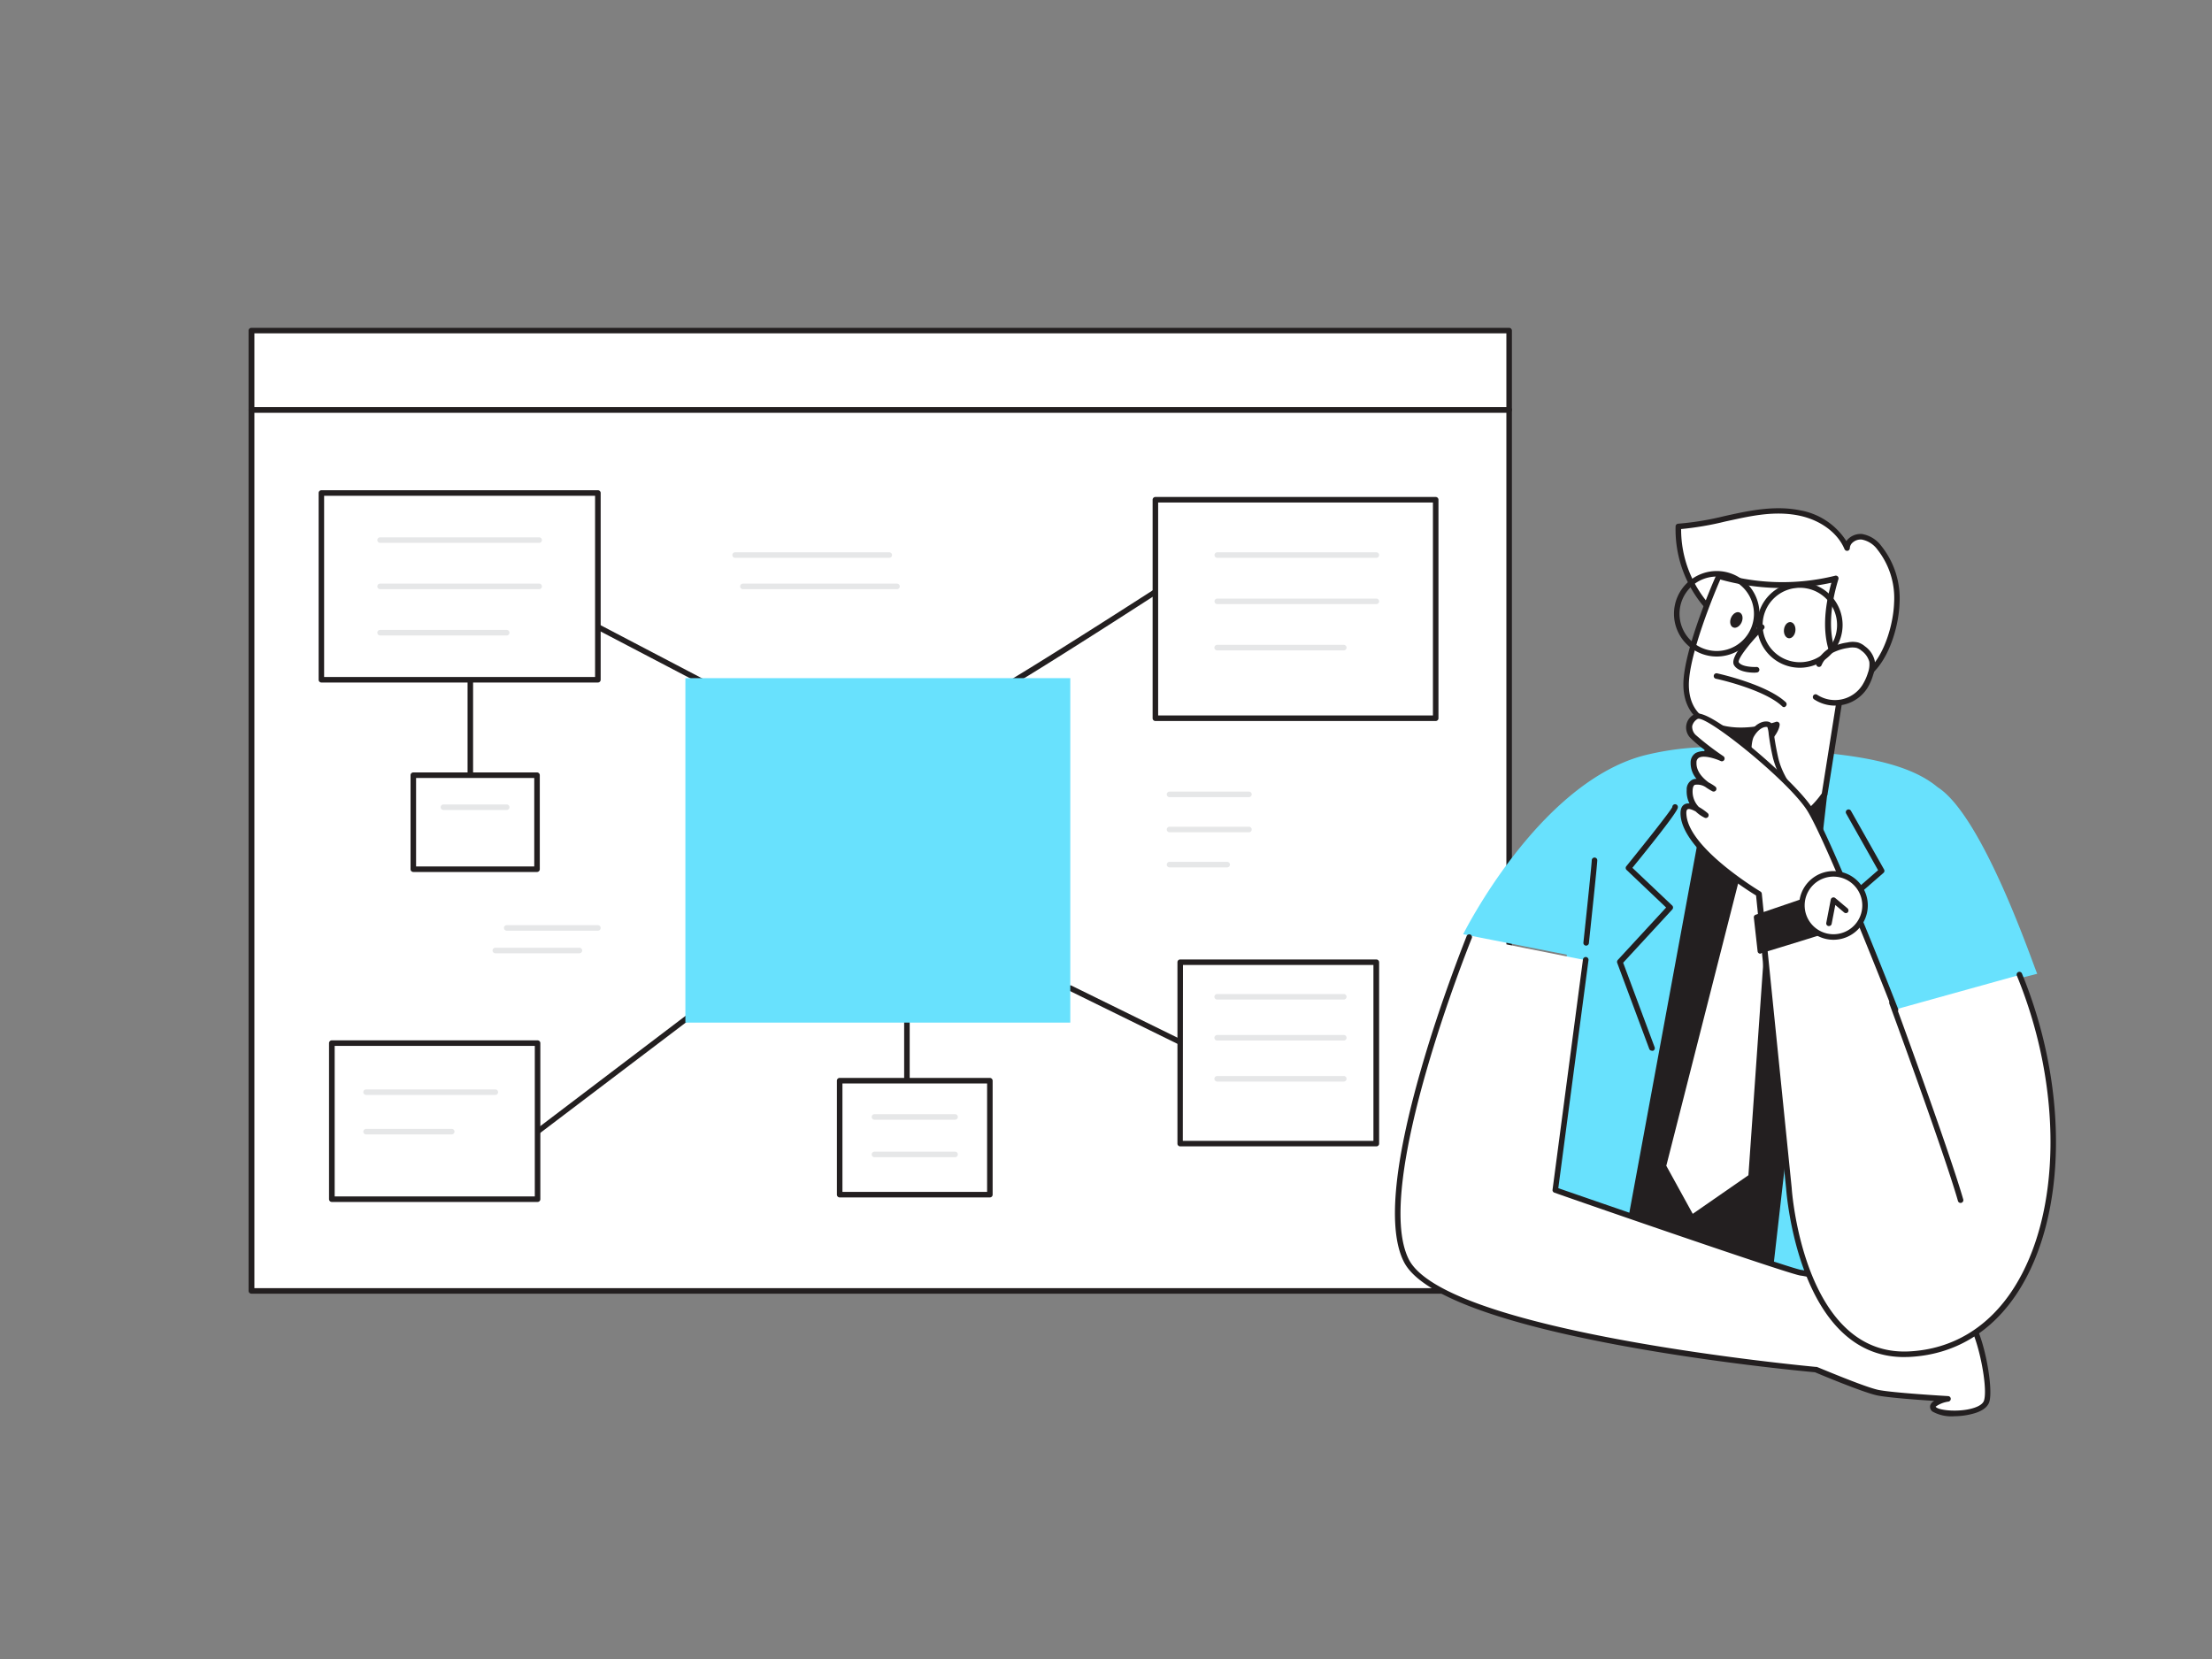 <svg id="_60_mind_map" data-name="#60_mind_map" xmlns="http://www.w3.org/2000/svg" viewBox="0 0 400 300"><rect x="0" y="0" width="400" height="300" fill="#808080" stroke="none"/><rect x="79.51" y="40.05" width="159.33" height="227.44" transform="translate(312.95 -5.4) rotate(90)" fill="#fff"/><path d="M272.9,233.94H45.45a.51.51,0,0,1-.5-.5V74.11a.5.5,0,0,1,.5-.5H272.9a.5.5,0,0,1,.5.5V233.44A.51.51,0,0,1,272.9,233.94ZM46,232.94H272.4V74.61H46Z" fill="#231f20"/><rect x="152.01" y="-46.78" width="14.32" height="227.44" transform="translate(92.23 226.12) rotate(-90)" fill="#fff"/><path d="M272.9,74.61H45.45a.51.51,0,0,1-.5-.5V59.78a.51.51,0,0,1,.5-.5H272.9a.51.51,0,0,1,.5.5V74.11A.51.51,0,0,1,272.9,74.61ZM46,73.61H272.4V60.28H46Z" fill="#231f20"/><path d="M130.77,125.72a.46.46,0,0,1-.23-.06l-29.79-15.58a.5.5,0,0,1-.21-.67.51.51,0,0,1,.68-.22L131,124.78a.49.49,0,0,1,.21.67A.5.5,0,0,1,130.77,125.72Z" fill="#231f20"/><path d="M97.21,205.14a.47.47,0,0,1-.39-.2.49.49,0,0,1,.09-.7l33.56-25.48a.5.5,0,1,1,.6.8L97.52,205A.51.51,0,0,1,97.21,205.14Z" fill="#231f20"/><path d="M226.92,195.58a.59.59,0,0,1-.22-.05l-33.38-16.4a.51.51,0,0,1-.23-.67.5.5,0,0,1,.67-.23l33.38,16.4a.5.5,0,0,1,.23.67A.51.51,0,0,1,226.92,195.58Z" fill="#231f20"/><path d="M179.41,125.7a.39.39,0,0,1-.33-.2c-.35-.5.17-.9,1.31-1.8a.5.5,0,0,1,.7.09l.06.08c5.19-3,20.81-12.91,31.56-19.87a.5.5,0,1,1,.55.84c-.09,0-8.37,5.41-16.59,10.62C183,124.14,180.18,125.7,179.41,125.7Z" fill="#231f20"/><path d="M85.05,140.71a.51.51,0,0,1-.5-.5V122.92a.51.51,0,0,1,.5-.5.5.5,0,0,1,.5.5v17.29A.5.5,0,0,1,85.05,140.71Z" fill="#231f20"/><rect x="66.23" y="81.03" width="33.78" height="50.01" transform="translate(189.15 22.92) rotate(90)" fill="#fff"/><path d="M108.12,123.42h-50a.5.5,0,0,1-.5-.5V89.15a.5.5,0,0,1,.5-.5h50a.5.5,0,0,1,.5.5v33.77A.5.5,0,0,1,108.12,123.42Zm-49.51-1h49V89.65h-49Z" fill="#231f20"/><rect x="64.5" y="184.14" width="28.23" height="37.2" transform="translate(281.36 124.12) rotate(90)" fill="#fff"/><path d="M97.21,217.35H60a.5.5,0,0,1-.5-.5V188.63a.5.5,0,0,1,.5-.5H97.21a.5.5,0,0,1,.5.5v28.22A.5.5,0,0,1,97.21,217.35Zm-36.69-1H96.71V189.13H60.52Z" fill="#231f20"/><rect x="155.12" y="192.15" width="20.61" height="27.16" transform="translate(371.15 40.31) rotate(90)" fill="#fff"/><path d="M179,216.53H151.84a.5.5,0,0,1-.5-.5V195.42a.5.5,0,0,1,.5-.5H179a.51.51,0,0,1,.5.5V216A.5.5,0,0,1,179,216.53Zm-26.66-1H178.5V195.92H152.34Z" fill="#231f20"/><rect x="214.52" y="84.78" width="39.5" height="50.69" transform="translate(344.4 -124.15) rotate(90)" fill="#fff"/><path d="M259.62,130.38H208.93a.5.5,0,0,1-.5-.5V90.37a.5.5,0,0,1,.5-.5h50.69a.5.5,0,0,1,.5.5v39.51A.5.5,0,0,1,259.62,130.38Zm-50.19-1h49.69V90.87H209.43Z" fill="#231f20"/><rect x="214.76" y="172.67" width="32.8" height="35.47" transform="translate(421.56 -40.75) rotate(90)" fill="#fff"/><path d="M248.89,207.3H213.42a.5.5,0,0,1-.5-.5V174a.5.5,0,0,1,.5-.5h35.47a.51.51,0,0,1,.5.5v32.8A.5.5,0,0,1,248.89,207.3Zm-35-1h34.47V174.5H213.92Z" fill="#231f20"/><rect x="77.44" y="137.51" width="16.98" height="22.37" transform="translate(234.62 62.77) rotate(90)" fill="#fff"/><path d="M97.11,157.68H74.74a.5.5,0,0,1-.5-.5v-17a.5.5,0,0,1,.5-.5H97.11a.5.5,0,0,1,.5.5v17A.5.5,0,0,1,97.11,157.68Zm-21.87-1H96.61v-16H75.24Z" fill="#231f20"/><line x1="164" y1="195.08" x2="164" y2="180.25" fill="#fff"/><path d="M164,195.58a.5.5,0,0,1-.5-.5V180.25a.5.5,0,0,1,.5-.5.51.51,0,0,1,.5.5v14.83A.51.51,0,0,1,164,195.58Z" fill="#231f20"/><rect x="127.6" y="118.97" width="62.29" height="69.6" transform="translate(312.51 -4.97) rotate(90)" fill="#68e1fd"/><path d="M248.89,100.87H220.12a.5.5,0,0,1-.5-.5.51.51,0,0,1,.5-.5h28.77a.51.51,0,0,1,.5.5A.5.5,0,0,1,248.89,100.87Z" fill="#e6e7e8"/><path d="M248.89,109.24H220.12a.5.5,0,0,1-.5-.5.51.51,0,0,1,.5-.5h28.77a.51.51,0,0,1,.5.5A.5.5,0,0,1,248.89,109.24Z" fill="#e6e7e8"/><path d="M243,117.61h-22.9a.5.5,0,0,1,0-1H243a.5.5,0,0,1,0,1Z" fill="#e6e7e8"/><path d="M97.5,98.17H68.73a.51.51,0,0,1-.5-.5.5.5,0,0,1,.5-.5H97.5a.5.5,0,0,1,.5.5A.5.5,0,0,1,97.5,98.17Z" fill="#e6e7e8"/><path d="M97.5,106.54H68.73a.51.51,0,0,1-.5-.5.5.5,0,0,1,.5-.5H97.5a.5.5,0,0,1,.5.5A.5.5,0,0,1,97.5,106.54Z" fill="#e6e7e8"/><path d="M91.63,114.91H68.73a.51.51,0,0,1-.5-.5.5.5,0,0,1,.5-.5h22.9a.5.5,0,0,1,.5.5A.5.5,0,0,1,91.63,114.91Z" fill="#e6e7e8"/><path d="M91.63,146.47H80.18a.5.5,0,0,1-.5-.5.51.51,0,0,1,.5-.5H91.63a.5.5,0,0,1,.5.5A.5.5,0,0,1,91.63,146.47Z" fill="#e6e7e8"/><path d="M89.57,198H66.2a.51.51,0,0,1-.5-.5.5.5,0,0,1,.5-.5H89.57a.5.5,0,0,1,.5.5A.5.5,0,0,1,89.57,198Z" fill="#e6e7e8"/><path d="M81.69,205.14H66.2a.51.51,0,0,1-.5-.5.5.5,0,0,1,.5-.5H81.69a.5.5,0,0,1,.5.5A.51.51,0,0,1,81.69,205.14Z" fill="#e6e7e8"/><path d="M172.71,202.48H158.13a.5.5,0,0,1-.5-.5.5.5,0,0,1,.5-.5h14.58a.5.5,0,0,1,.5.5A.5.5,0,0,1,172.71,202.48Z" fill="#e6e7e8"/><path d="M172.71,209.26H158.13a.5.5,0,0,1,0-1h14.58a.5.5,0,1,1,0,1Z" fill="#e6e7e8"/><path d="M243,180.75h-22.9a.5.5,0,0,1-.5-.5.51.51,0,0,1,.5-.5H243a.5.5,0,0,1,.5.5A.5.5,0,0,1,243,180.75Z" fill="#e6e7e8"/><path d="M243,188.16h-22.9a.5.5,0,0,1-.5-.5.51.51,0,0,1,.5-.5H243a.5.5,0,0,1,.5.5A.5.5,0,0,1,243,188.16Z" fill="#e6e7e8"/><path d="M243,195.58h-22.9a.51.51,0,0,1-.5-.5.5.5,0,0,1,.5-.5H243a.5.5,0,0,1,.5.5A.5.5,0,0,1,243,195.58Z" fill="#e6e7e8"/><path d="M160.81,100.87H132.93a.5.5,0,0,1-.5-.5.51.51,0,0,1,.5-.5h27.88a.51.51,0,0,1,.5.5A.5.5,0,0,1,160.81,100.87Z" fill="#e6e7e8"/><path d="M162.21,106.54H134.34a.5.5,0,0,1-.5-.5.5.5,0,0,1,.5-.5h27.87a.5.5,0,0,1,.5.5A.5.5,0,0,1,162.21,106.54Z" fill="#e6e7e8"/><path d="M225.85,144.15H211.49a.5.5,0,0,1-.5-.5.5.5,0,0,1,.5-.5h14.36a.5.5,0,0,1,.5.5A.51.51,0,0,1,225.85,144.15Z" fill="#e6e7e8"/><path d="M225.85,150.5H211.49a.5.5,0,0,1,0-1h14.36a.5.5,0,1,1,0,1Z" fill="#e6e7e8"/><path d="M221.91,156.85H211.49a.5.5,0,0,1-.5-.5.5.5,0,0,1,.5-.5h10.42a.51.51,0,0,1,.5.5A.5.5,0,0,1,221.91,156.85Z" fill="#e6e7e8"/><path d="M108.12,168.3H91.63a.51.51,0,0,1-.5-.5.5.5,0,0,1,.5-.5h16.49a.5.5,0,0,1,.5.5A.5.5,0,0,1,108.12,168.3Z" fill="#e6e7e8"/><path d="M104.78,172.38H89.57a.51.51,0,0,1-.5-.5.5.5,0,0,1,.5-.5h15.21a.5.5,0,0,1,.5.5A.51.51,0,0,1,104.78,172.38Z" fill="#e6e7e8"/><path d="M339.86,99.08a5.1,5.1,0,0,0-3.16-2A2.4,2.4,0,0,0,334,99.13c-1.45-3.4-4.94-5.61-8.56-6.36s-7.38-.24-11,.51a75.3,75.3,0,0,1-10.91,1.92,21.18,21.18,0,0,0,5.65,14.92A41.61,41.61,0,0,0,315,115l4.3,3.18c4.4,3.26,10.62,6.49,16.34,4.82,5-1.47,7.26-9.44,7.41-13.94A14.72,14.72,0,0,0,339.86,99.08Z" fill="#fff"/><path d="M332.32,123.93c-4.94,0-9.84-2.76-13.36-5.36l-4.3-3.19a41.94,41.94,0,0,1-5.87-4.92A21.59,21.59,0,0,1,303,95.18a.5.5,0,0,1,.48-.48,52.37,52.37,0,0,0,8.34-1.37q1.25-.28,2.49-.54c3.39-.7,7.36-1.3,11.2-.51a12.47,12.47,0,0,1,8.37,5.57,2.54,2.54,0,0,1,.44-.49,3.21,3.21,0,0,1,2.42-.79,5.52,5.52,0,0,1,3.49,2.19,15.16,15.16,0,0,1,3.27,10.3c-.17,5.08-2.7,12.91-7.77,14.4A12.16,12.16,0,0,1,332.32,123.93ZM304,95.67a20.65,20.65,0,0,0,5.52,14.11,41.65,41.65,0,0,0,5.73,4.8l4.31,3.18c4.14,3.07,10.27,6.38,15.9,4.74,4.54-1.33,6.89-8.83,7.05-13.47a14.13,14.13,0,0,0-3-9.63h0a4.55,4.55,0,0,0-2.84-1.83,2.19,2.19,0,0,0-1.65.54,1.41,1.41,0,0,0-.51,1,.5.5,0,0,1-.4.49.51.51,0,0,1-.56-.29c-1.25-3-4.4-5.28-8.2-6.07s-7.51-.17-10.8.51L312,94.3A54.87,54.87,0,0,1,304,95.67Z" fill="#231f20"/><path d="M353.4,179.88l15-3.79c-.57-1.08-9.69-28.42-18-33.73-7.17-6-21.58-6.56-37.89-7.18a50.34,50.34,0,0,0-15.53,1.51c-19,5.26-32.39,32.25-32.39,32.25l18.74,3.7s-3,27.87-5.6,61.85c0,0,29.87,6.72,76.55,4.11C354.24,238.6,353,184.72,353.4,179.88Z" fill="#68e1fd"/><polygon points="308.4 147.38 292.91 231.39 319.19 237.77 329.92 143.65 308.4 147.38" fill="#231f20"/><path d="M319.19,238.26h-.12l-26.28-6.38a.49.49,0,0,1-.37-.57l15.49-84a.49.49,0,0,1,.41-.4l21.51-3.73a.5.5,0,0,1,.43.13.49.49,0,0,1,.15.42l-10.73,94.11a.5.5,0,0,1-.49.44ZM293.49,231l25.27,6.13,10.58-92.9-20.51,3.56Z" fill="#231f20"/><polygon points="313.98 147.62 315.87 153.62 301.32 210.81 306.1 219.5 316.17 212.52 320.16 155.52 327.09 146.05 313.98 147.62" fill="#fff"/><path d="M309.85,131,307,143.21s2.49,8.2,10.74,7.58a16.5,16.5,0,0,0,12.22-7.14l3.55-22.42s-5.38-4.1-1.57-16.6a39.79,39.79,0,0,1-21.09-.48s-5.86,13.27-5.91,19.58S309.85,131,309.85,131Z" fill="#fff"/><path d="M316.81,151.32c-7.82,0-10.3-7.88-10.33-8a.62.62,0,0,1,0-.27l2.78-11.71c-1.33-.47-4.88-2.23-4.85-7.66.05-6.33,5.71-19.23,6-19.78a.5.5,0,0,1,.6-.27,39.73,39.73,0,0,0,20.8.49.49.49,0,0,1,.63.62c-3.65,12,1.34,16,1.39,16.06a.48.48,0,0,1,.19.47l-3.55,22.42a.45.45,0,0,1-.07.18,16.83,16.83,0,0,1-12.6,7.38Zm-9.33-8.13c.35,1,2.88,7.65,10.18,7.1a16.14,16.14,0,0,0,11.78-6.82l3.49-22c-1-1-4.76-5.38-1.76-16.09a41.59,41.59,0,0,1-20.08-.59c-1,2.26-5.65,13.46-5.69,19,0,5.8,4.36,6.78,4.55,6.82a.52.52,0,0,1,.32.22.49.49,0,0,1,.06.39Z" fill="#231f20"/><path d="M328.88,120.08a5.27,5.27,0,0,1,2.21-2.48,9.28,9.28,0,0,1,3-.95,3.85,3.85,0,0,1,1.72,0,3,3,0,0,1,1.06.6,4,4,0,0,1,1.59,2.32,4.81,4.81,0,0,1-.26,2.28,9.77,9.77,0,0,1-1,2.32,6.37,6.37,0,0,1-8.86,1.92" fill="#fff"/><path d="M331.83,127.6a6.92,6.92,0,0,1-3.76-1.12.5.5,0,1,1,.54-.84,5.88,5.88,0,0,0,8.17-1.77,9.39,9.39,0,0,0,1-2.2,4.37,4.37,0,0,0,.25-2,3.65,3.65,0,0,0-1.41-2,2.69,2.69,0,0,0-.89-.51,3.6,3.6,0,0,0-1.49,0,8.89,8.89,0,0,0-2.85.89,4.76,4.76,0,0,0-2,2.25.5.5,0,0,1-.66.26.49.49,0,0,1-.26-.65,5.74,5.74,0,0,1,2.42-2.73,10,10,0,0,1,3.17-1,4.28,4.28,0,0,1,1.95,0,3.51,3.51,0,0,1,1.23.69,4.45,4.45,0,0,1,1.77,2.61,5.2,5.2,0,0,1-.28,2.53,9.56,9.56,0,0,1-1.06,2.43,6.88,6.88,0,0,1-4.34,3A7.08,7.08,0,0,1,331.83,127.6Z" fill="#231f20"/><path d="M308.7,137.14a10.48,10.48,0,0,0,8.56-1.33c4-2.8,4.06-4.81,4.06-4.81s-6.15,2.18-11.18.29Z" fill="#231f20"/><path d="M311.6,138a10.78,10.78,0,0,1-3.06-.42.5.5,0,0,1-.33-.59l1.45-5.85a.45.45,0,0,1,.25-.32.49.49,0,0,1,.41,0c4.8,1.81,10.77-.26,10.83-.29a.53.53,0,0,1,.46.07.51.51,0,0,1,.21.41c0,.23-.14,2.34-4.28,5.21A10.3,10.3,0,0,1,311.6,138Zm-2.3-1.25A10,10,0,0,0,317,135.4a10.41,10.41,0,0,0,3.59-3.64c-1.85.51-6.17,1.42-10.07.18Z" fill="#231f20"/><path d="M318.59,113.41s-5.36,5.35-4.6,6.61,3.66,1.11,3.66,1.11" fill="#fff"/><path d="M317.29,121.64c-.9,0-3-.14-3.72-1.36-.85-1.39,2.56-5.12,4.67-7.23a.49.49,0,0,1,.7,0,.48.48,0,0,1,0,.7c-2.63,2.62-4.74,5.43-4.52,6,.5.82,2.53.89,3.2.86a.5.5,0,0,1,.06,1Z" fill="#231f20"/><ellipse cx="323.65" cy="113.96" rx="1.47" ry="1.04" transform="translate(174.36 422.91) rotate(-83.61)" fill="#231f20"/><ellipse cx="313.98" cy="112.09" rx="1.47" ry="1.04" transform="translate(85.87 355.23) rotate(-66.47)" fill="#231f20"/><path d="M322.63,127.88a.49.49,0,0,1-.34-.14c-3.2-3.07-11.86-5-12-5a.5.5,0,0,1-.38-.6.5.5,0,0,1,.59-.38c.37.08,9,2,12.43,5.23a.5.5,0,0,1,0,.71A.52.52,0,0,1,322.63,127.88Z" fill="#231f20"/><line x1="356.98" y1="197.15" x2="367.68" y2="205.37" fill="#fff"/><path d="M367.68,205.87a.48.48,0,0,1-.3-.11l-10.71-8.21a.5.5,0,0,1,.61-.79L368,205a.5.5,0,0,1-.31.9Z" fill="#231f20"/><path d="M326.26,145.73s-4.1-3.93-5.18-8.73-.67-5.86-1.42-6-2,.34-2.94,2-.69,7.41.84,9.73S326.26,145.73,326.26,145.73Z" fill="#fff"/><path d="M326.26,146.24h-.05c-.76-.07-7.46-.82-9.07-3.27s-1.9-8.43-.86-10.25,2.49-2.43,3.48-2.22c.77.17.86.8,1,2.07.12.9.31,2.26.77,4.33,1,4.59,5,8.45,5.05,8.49a.5.5,0,0,1,.11.57A.52.52,0,0,1,326.26,146.24Zm-6.87-14.79c-.56,0-1.48.43-2.24,1.76s-.64,7,.82,9.2c.94,1.42,4.6,2.27,7,2.65a19.53,19.53,0,0,1-4.35-7.95,44.4,44.4,0,0,1-.79-4.42,4.65,4.65,0,0,0-.24-1.22Z" fill="#231f20"/><path d="M265.69,169.44s-18.23,44.81-11.4,58.48,74,19.74,74,19.74,8.54,3.61,11.2,4.18S352.26,253,352.26,253s-3.8.76-2.47,1.9,8.73,1.14,9.49-1.52-1.33-13.29-3.6-15-28.1-8-30-8.16-44.43-14.94-44.43-14.94l5.51-41.64" fill="#fff"/><path d="M353.41,256.1a7,7,0,0,1-3.94-.84,1.06,1.06,0,0,1-.43-1.1,1.49,1.49,0,0,1,.73-.83c-3.17-.21-8.47-.6-10.34-1-2.57-.55-10.33-3.8-11.22-4.18-3.7-.33-67.54-6.36-74.36-20-2.9-5.78-1.85-17.47,3.1-34.72,3.66-12.79,8.23-24,8.27-24.17a.51.51,0,0,1,.65-.27.5.5,0,0,1,.28.65c-.18.45-18.07,44.75-11.41,58.06s73,19.41,73.64,19.48l.15,0c.09,0,8.53,3.6,11.11,4.15s12.55,1.12,12.65,1.13a.5.5,0,0,1,.47.46.51.51,0,0,1-.4.53,5.21,5.21,0,0,0-2.35.93l.11.1c.7.6,4.2.91,6.67.16.8-.24,1.8-.68,2-1.44.76-2.66-1.4-12.94-3.42-14.46s-27.45-7.84-29.75-8.07c-1.9-.19-40.18-13.45-44.54-15a.49.49,0,0,1-.33-.53l5.5-41.65a.52.52,0,0,1,.57-.43.51.51,0,0,1,.43.57l-5.46,41.23c17.08,5.92,42.59,14.65,43.93,14.78,1.52.15,27.75,6.39,30.25,8.26s4.57,12.79,3.78,15.54c-.26.94-1.19,1.67-2.68,2.12A13.18,13.18,0,0,1,353.41,256.1Z" fill="#231f20"/><path d="M342.77,182.54s-12.24-31.33-15.68-36.49-18.53-17.75-20.41-16.5-1.33,2.66-.54,3.6a51.89,51.89,0,0,0,5.16,4s-4.93-2.26-5.09.71,3.6,4.77,3.6,4.77-4.14-3.05-4.3.23a4.83,4.83,0,0,0,2.89,4.54s-4.41-3.75-4,.15c.7,6.41,13.6,14.08,13.6,14.08l5.47,53.29s2,30.92,21.68,30c25.32-1.2,32.66-37.72,20-68.6" fill="#fff"/><path d="M344.31,245.4c-19.17,0-21.3-30.16-21.32-30.47l-5.44-53c-1.77-1.08-12.95-8.13-13.63-14.32-.12-1.13.12-1.86.72-2.17a1.42,1.42,0,0,1,.87-.14,4.92,4.92,0,0,1-.5-2.46,1.94,1.94,0,0,1,1-1.83,1.67,1.67,0,0,1,.77-.17,4.44,4.44,0,0,1-1.06-3,2,2,0,0,1,.91-1.67,3.3,3.3,0,0,1,2-.3,22.57,22.57,0,0,1-2.89-2.37,2.67,2.67,0,0,1,.66-4.34c1.38-.92,6.31,2.69,10.21,5.88,4.07,3.34,9,8,10.89,10.76,3.43,5.15,15.22,35.31,15.72,36.59a.5.5,0,1,1-.93.36c-.12-.31-12.26-31.34-15.63-36.39C323,140.87,308.6,129.33,307,130a2,2,0,0,0-1,1.32,2.08,2.08,0,0,0,.59,1.54,49.7,49.7,0,0,0,5.06,3.89.51.51,0,0,1,.15.66.49.49,0,0,1-.64.21c-1.09-.5-3.11-1.1-3.95-.59a.93.93,0,0,0-.43.86c-.08,1.62,1.21,2.88,2.21,3.61a8.73,8.73,0,0,1,1.19.74.5.5,0,0,1-.52.85,10.21,10.21,0,0,1-1.22-.75,2.74,2.74,0,0,0-1.95-.42c-.25.12-.38.45-.41,1a4,4,0,0,0,1.12,3,10.51,10.51,0,0,1,1.6,1.12.5.5,0,0,1-.52.84,6,6,0,0,1-1.63-1.13c-.64-.36-1.22-.55-1.47-.41s-.27.54-.2,1.18c.67,6.09,13.24,13.62,13.37,13.7a.52.52,0,0,1,.24.38L324,214.85c0,.32,2.14,30.4,21.16,29.53,7.89-.38,14.46-4.34,19-11.46,8.63-13.54,8.86-36.23.57-56.45a.5.5,0,1,1,.92-.38c8.41,20.51,8.15,43.57-.64,57.37-4.72,7.41-11.56,11.53-19.8,11.92Z" fill="#231f20"/><path d="M342.13,181.34S352,208.17,354.54,217" fill="#fff"/><path d="M354.54,217.53a.49.49,0,0,1-.48-.36c-2.5-8.74-12.3-35.39-12.4-35.66a.5.5,0,0,1,.94-.34c.1.27,9.91,27,12.42,35.73a.5.5,0,0,1-.35.61A.3.3,0,0,1,354.54,217.53Z" fill="#231f20"/><path d="M288.34,155.52c0,.76-1.52,14.94-1.52,14.94" fill="#231f20"/><path d="M286.82,171h-.05a.5.5,0,0,1-.44-.55c.61-5.69,1.51-14.34,1.51-14.88a.51.51,0,0,1,.5-.5.5.5,0,0,1,.5.5c0,.76-1.37,13.53-1.52,15A.51.51,0,0,1,286.82,171Z" fill="#231f20"/><path d="M310.44,118.72a7.73,7.73,0,1,1,7.73-7.73A7.74,7.74,0,0,1,310.44,118.72Zm0-14.46a6.73,6.73,0,1,0,6.73,6.73A6.74,6.74,0,0,0,310.44,104.26Z" fill="#231f20"/><path d="M325.47,120.75A7.73,7.73,0,1,1,333.2,113,7.74,7.74,0,0,1,325.47,120.75Zm0-14.46A6.73,6.73,0,1,0,332.2,113,6.73,6.73,0,0,0,325.47,106.29Z" fill="#231f20"/><path d="M298.71,190a.51.51,0,0,1-.47-.32l-5.8-15.57a.53.53,0,0,1,.1-.51l8.75-9.49-7.18-6.82a.49.49,0,0,1,0-.67c3-3.72,7.91-9.85,8.3-10.69a.5.5,0,0,1,1,0c0,.27.14.71-8.22,11l7.21,6.83a.51.51,0,0,1,0,.7l-8.88,9.63,5.69,15.28a.49.49,0,0,1-.29.64A.51.51,0,0,1,298.71,190Z" fill="#231f20"/><path d="M335.81,161.84a.49.49,0,0,1-.38-.18.5.5,0,0,1,.05-.7l4.14-3.6-5.79-10.27a.5.5,0,0,1,.87-.49l6,10.63a.49.49,0,0,1-.11.62l-4.44,3.86A.48.48,0,0,1,335.81,161.84Z" fill="#231f20"/><path d="M317.65,165.88l.67,6.09s18-5.5,17.88-5.78S335,160,335,160Z" fill="#231f20"/><path d="M318.32,172.46a.49.49,0,0,1-.49-.44l-.68-6.09a.48.48,0,0,1,.34-.52l17.3-5.9a.53.53,0,0,1,.41,0,.52.52,0,0,1,.24.34c.42,2.2,1.13,5.82,1.23,6.13a.58.58,0,0,1,0,.39c-.12.25-.26.56-18.18,6A.39.39,0,0,1,318.32,172.46Zm-.14-6.24.57,5.1c6.26-1.92,15.11-4.69,16.88-5.39-.23-1-.71-3.47-1.06-5.29Z" fill="#231f20"/><circle cx="331.55" cy="163.73" r="5.71" fill="#fff"/><path d="M331.55,169.94a6.21,6.21,0,1,1,6.21-6.21A6.22,6.22,0,0,1,331.55,169.94Zm0-11.42a5.21,5.21,0,1,0,5.21,5.21A5.22,5.22,0,0,0,331.55,158.52Z" fill="#231f20"/><path d="M330.74,167.46h-.1a.49.49,0,0,1-.39-.58l.81-4.2a.5.5,0,0,1,.81-.29l2.22,1.87a.52.52,0,0,1,.06.71.5.5,0,0,1-.71,0l-1.56-1.32-.65,3.37A.5.5,0,0,1,330.74,167.46Z" fill="#231f20"/></svg>